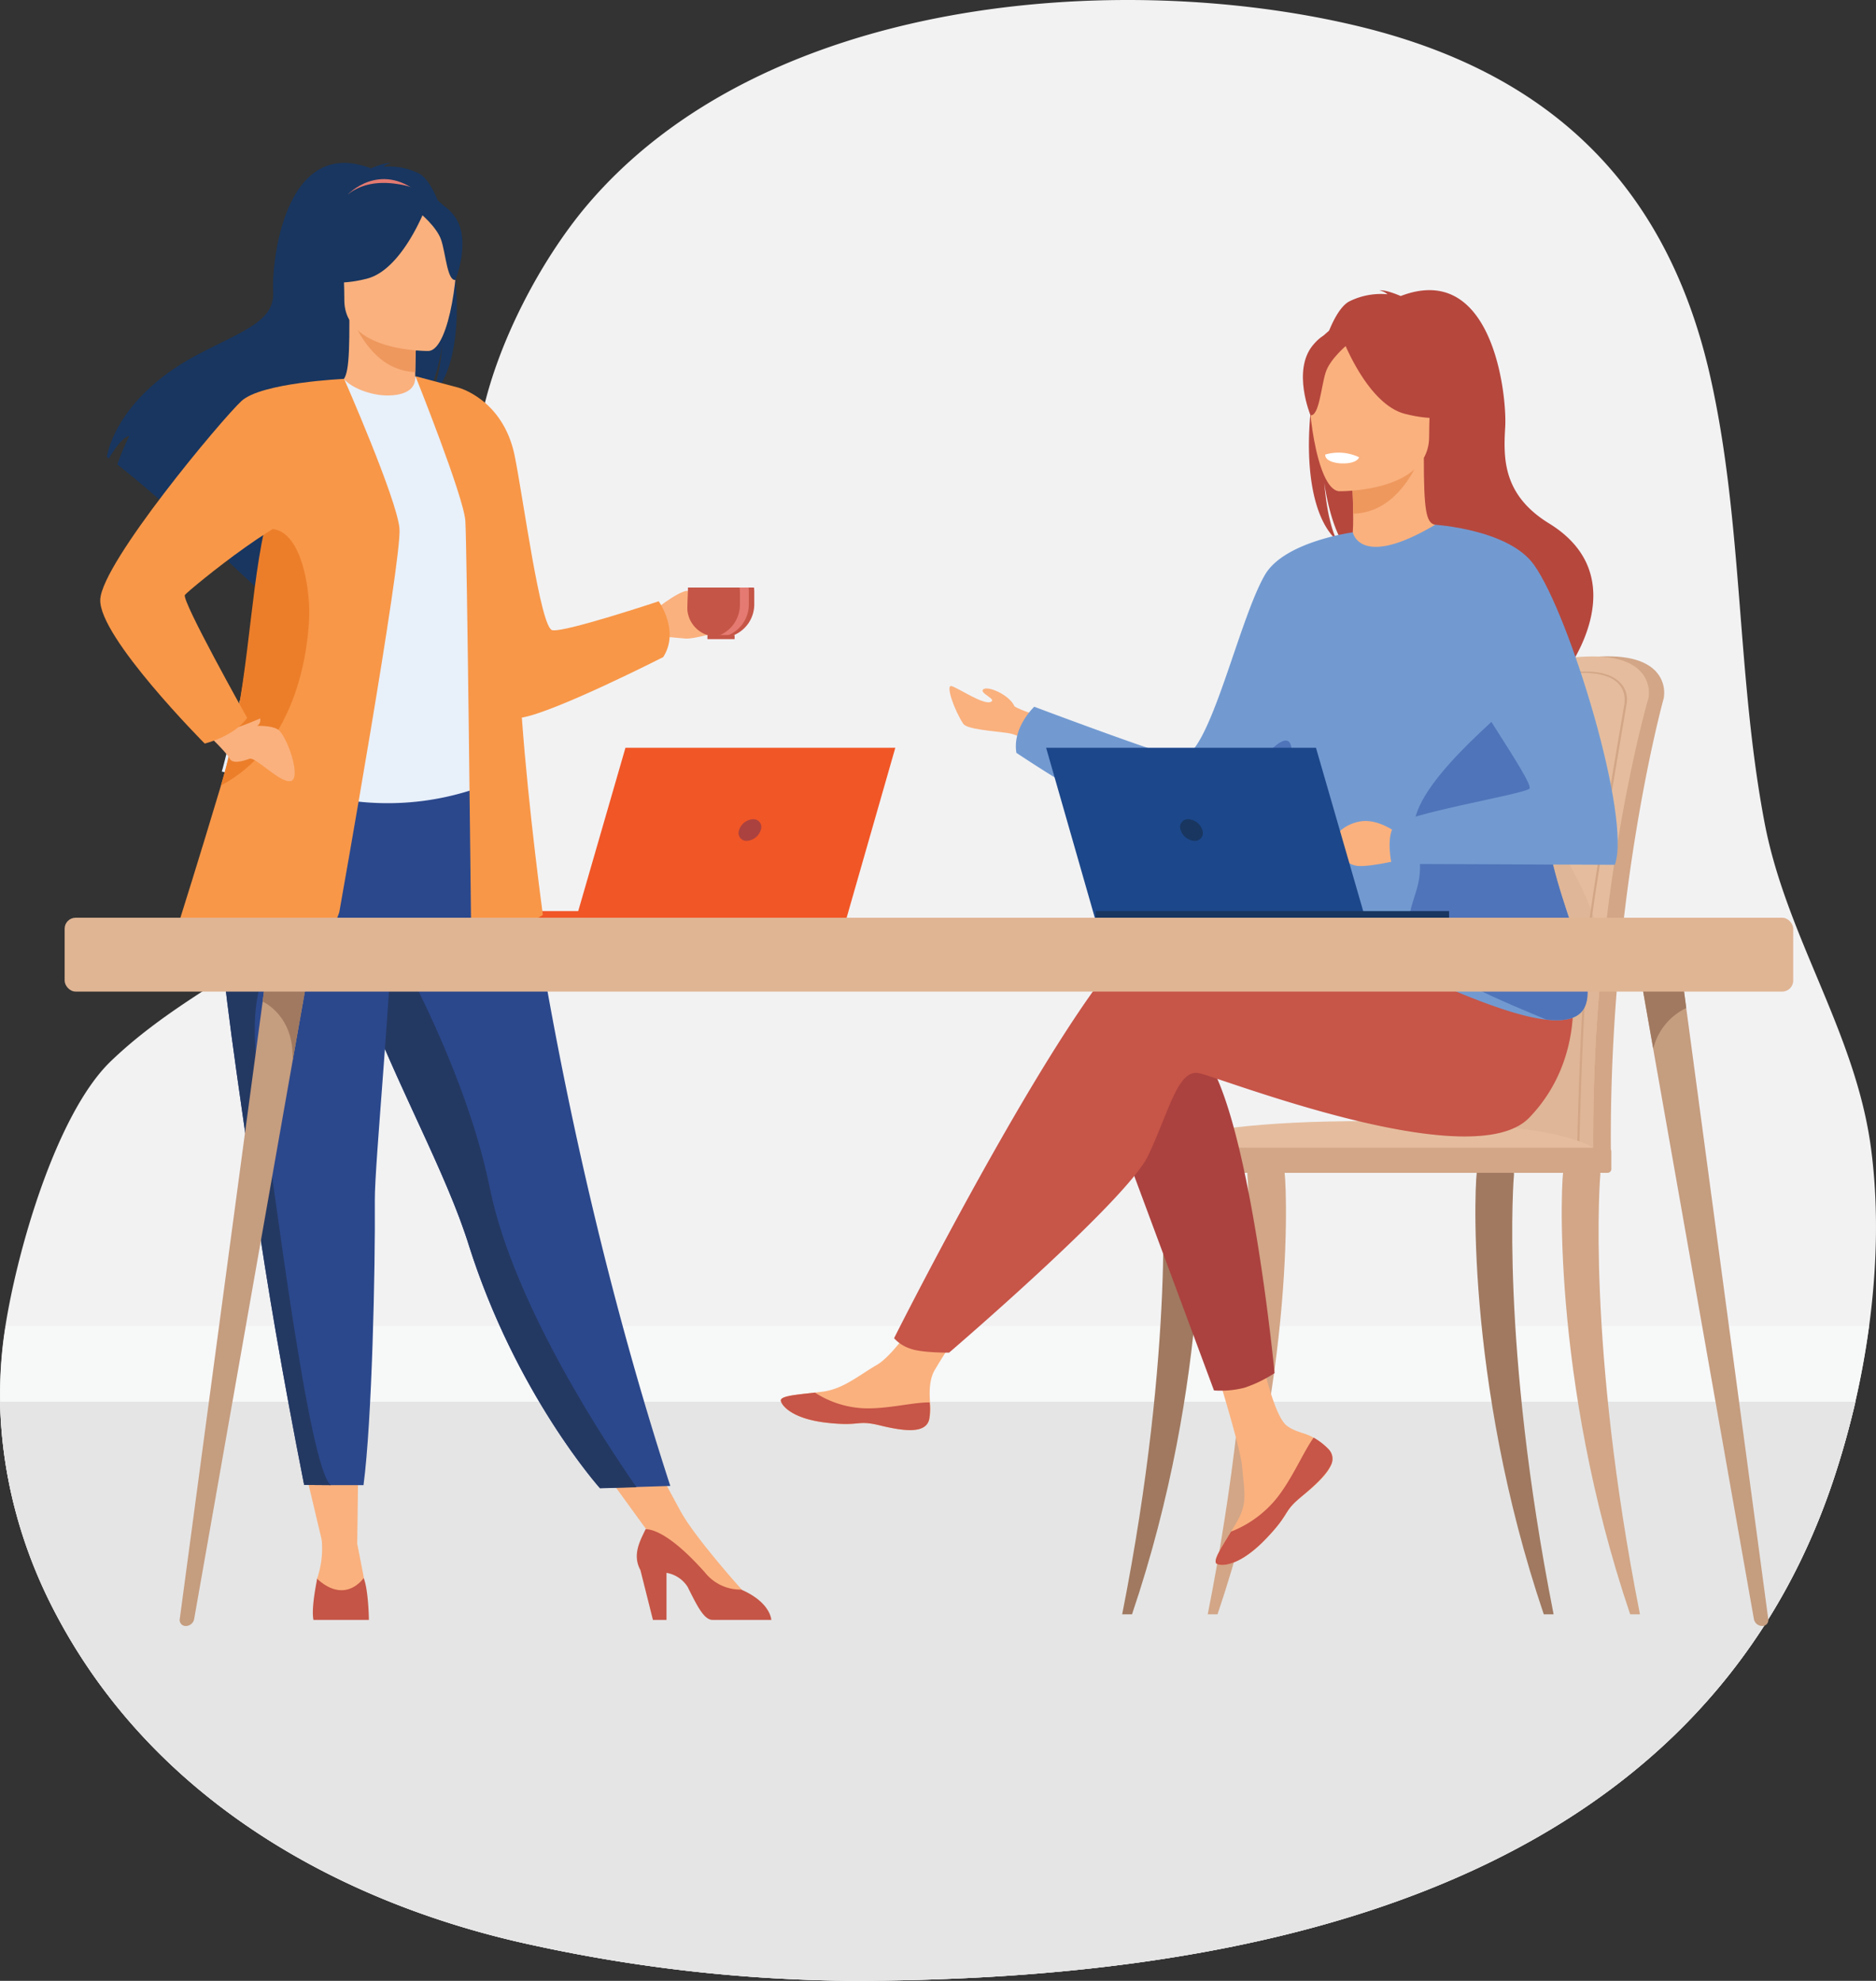 <svg xmlns="http://www.w3.org/2000/svg" viewBox="0 0 331.74 350.29"><rect x="0" y="0" width="331.74" height="350.29" fill="#333333" stroke="none"/><defs><style>.cls-1{fill:#f2f2f3;}.cls-2{fill:#f7f8f8;}.cls-3{fill:#e5e5e5;}.cls-4{fill:#d2a687;}.cls-5{fill:#e5bd9e;}.cls-6{fill:#dfb697;}.cls-7{fill:#a07960;}.cls-8{fill:#fab17e;}.cls-9{fill:#c75548;}.cls-10{fill:#ab423f;}.cls-11{fill:#b6473d;}.cls-12{fill:#ee985e;}.cls-13{fill:#729ad1;}.cls-14{fill:#fff;}.cls-15{fill:#5074b9;}.cls-16{fill:#1c478a;}.cls-17{fill:#183660;}.cls-18{fill:#f15626;}.cls-19{fill:#e47a71;}.cls-20{fill:#2b488c;}.cls-21{fill:#e8f0fa;}.cls-22{fill:#c55546;}.cls-23{fill:#243962;}.cls-24{fill:#f89748;}.cls-25{fill:#ec7e2a;}.cls-26{fill:#c59d7f;}.cls-27{fill:#e0b594;}</style></defs><title>Asset 98</title><g id="Layer_2" data-name="Layer 2"><g id="Layer_1-2" data-name="Layer 1"><path class="cls-1" d="M85.09,74.19c-4.3,21.78-3.62,46-12.61,66.27-11.11,25.09-35.3,30.3-52.87,47.19C9.8,197.07,2.73,222.08.77,235.75-1.72,253.15,2,270.52,10,285.64,27.63,318.91,61,336.87,94.31,344a273.48,273.48,0,0,0,56.9,6.29c61.44-.18,147.2-11.89,172.91-88.32,6.06-18,9.28-39.59,6.75-58.82-2.69-20.51-14.91-37.31-18.8-57.48-5-26.1-3.8-53.27-9.67-79.21C294.14,30,271,11.88,239.5,4.47c-41.74-9.83-104.45-5.24-135.84,32C95.54,46.15,87.7,61,85.09,74.19Z"/><path class="cls-2" d="M1,234.5c-.07.42-.13.84-.19,1.25C-1.72,253.15,2,270.52,10,285.64,27.63,318.91,61,336.87,94.31,344a273.48,273.48,0,0,0,56.9,6.29c61.44-.18,147.2-11.89,172.91-88.32a149.22,149.22,0,0,0,6.39-27.47Z"/><path class="cls-3" d="M0,247.88a83.75,83.75,0,0,0,10,37.76C27.63,318.91,61,336.87,94.31,344a273.48,273.48,0,0,0,56.9,6.29c61.44-.18,147.2-11.89,172.91-88.32,1.51-4.5,2.85-9.23,4-14.09Z"/><path class="cls-4" d="M261,181.8A300.62,300.62,0,0,1,264.45,145c2.48-14.36,4.72-22.62,4.74-22.71.33-1.27,5.05-6.38,15.56-6.22s9.51,6.86,9.51,6.86h0a2.53,2.53,0,0,1-.07.6c-.1.34-9.75,35.32-9.33,80.47,0,.64.08,1.73,0,2.46,0,0-24.35.63-24.36,0C259.68,202.54,260.1,191.6,261,181.8Z"/><path class="cls-5" d="M257.92,203.8c0,.63.34,1.13.74,1.13h0c.41,0,.73-.51.74-1.13h20.87c0,.63.33,1.13.74,1.13h0c.41,0,.74-.52.73-1.16a314.2,314.2,0,0,1,1.74-35.65c2.77-26.57,7.9-44.33,8-44.57a2.08,2.08,0,0,0,.08-.6s1-6.7-9.51-6.86-15.24,5-15.57,6.22c0,.06-1.28,4.74-3,13.15-.55,2.79-1.15,6-1.77,9.56a300.62,300.62,0,0,0-3.47,36.78C257.38,191.6,257.07,199.86,257.92,203.8Z"/><path class="cls-6" d="M257.92,203.8c0,.63.34,1.13.74,1.13h0c.41,0,.73-.51.74-1.13h20.87c0,.63.33,1.13.74,1.13h0c.41,0,.74-.52.73-1.16a314.2,314.2,0,0,1,1.74-35.65c-3.45-16.86-16.79-29.76-20-32.66-.55,2.79-1.15,6-1.77,9.56a300.62,300.62,0,0,0-3.47,36.78C257.38,191.6,257.07,199.86,257.92,203.8Z"/><path class="cls-4" d="M279,203.57h0l0,0a.1.1,0,0,1,0-.09h0v-.06c0-.84-1.76-1-4.55-1l-2,0h-2.54a55.42,55.42,0,0,1-9.63-.69c-2.24-.39-.73-17.64.86-33.78.27-2.74.48-4.91.58-6.18,1-13.54,7-38.1,7.09-38.29.26-1,3.86-4.84,11.68-4.71,2.94,0,5,.77,6.21,2.16a4.14,4.14,0,0,1,1,3.08,1.76,1.76,0,0,1-.06.46c0,.13-5.43,31.63-6.32,39.22-1.5,12.87-2.05,39.31-2.06,39.71v.17Zm-4.67-1.44c2.45,0,4,.13,4.57.7.08-3.88.66-27.31,2.05-39.19.9-7.76,6.29-39.16,6.32-39.26a1.64,1.64,0,0,0,0-.41,4,4,0,0,0-.93-2.91c-1.13-1.33-3.16-2-6-2.07H280c-7.45,0-10.85,3.57-11.1,4.53-.06.23-6.05,24.56-7.08,38.25-.1,1.27-.31,3.44-.58,6.18-1.06,10.76-3.27,33.14-1.06,33.53a55.89,55.89,0,0,0,9.59.68h2.54Z"/><path class="cls-5" d="M283.31,204.94H201.49s1.9-7.72,49.29-6.57C284.31,199.19,283.31,204.94,283.31,204.94Z"/><path class="cls-4" d="M290,285.47c-9.49-48-7.05-77.49-7-77.86,0-.74-1.34-1.41-2.07-1.44s-4-.22-4.4.42c-.49.83-2.4,37.13,11.74,78.88Z"/><path class="cls-4" d="M213.57,285.47c9.49-48,7.05-77.49,7-77.86,0-.74,1.34-1.41,2.07-1.44s4-.22,4.4.42c.49.83,2.4,37.13-11.74,78.88Z"/><path class="cls-7" d="M198.44,285.47c9.48-48,7-77.49,7-77.86,0-.74,1.34-1.41,2.07-1.44s4-.22,4.4.42c.49.83,2.4,37.13-11.73,78.88Z"/><path class="cls-7" d="M274.73,285.47c-9.49-48-7.05-77.49-7-77.86,0-.74-1.34-1.41-2.07-1.44s-4-.22-4.4.42c-.49.83-2.4,37.13,11.73,78.88Z"/><rect class="cls-4" x="199.76" y="202.94" width="85.17" height="4.45" rx="0.66" transform="translate(484.7 410.34) rotate(180)"/><path class="cls-8" d="M185.81,133.61c-3.47-2-5.2-3.65-7.73-4s-7.11-.65-7.74-1.61c-1.57-2.36-3.21-7-2.06-6.67s5.49,3.28,6.85,2.82-2.08-1.57-1.25-2.25,4.61,1,5.48,2.94c.31.68,11.08,4,11.08,4Z"/><path class="cls-8" d="M235,256.35a2.41,2.41,0,0,1,.43,2.58v0c-.62,1.72-2.68,3.64-5.07,5.56-.31.25-.58.47-.82.68l-.18.17-.14.12c-2.23,2.06-1.39,2.53-5.4,6.7-4.57,4.76-7.72,4.84-8.61,4.41s.78-2.89,2.48-5.72c.09-.14.17-.28.25-.42.23-.37.46-.76.68-1.14,2-3.41,1.49-5,1-10.09-.38-4.12-6.42-23-6.42-23l8.76-1.51s2.64,15.07,5.55,17.39c1.55,1.23,3.29,1.25,4.78,2.17l.31.19A11.43,11.43,0,0,1,235,256.35Z"/><path class="cls-9" d="M235,256.35a2.41,2.41,0,0,1,.43,2.58v0c-.76,1.72-2.77,3.63-5.08,5.55l-.81.69-.18.17-.14.12c-2.23,2.06-1.39,2.53-5.4,6.7-4.57,4.76-7.72,4.84-8.61,4.41s.78-2.89,2.48-5.72a19.51,19.51,0,0,0,8.15-6c2.75-3.51,4.59-8,6.46-10.63l.31.19A11.43,11.43,0,0,1,235,256.35Z"/><path class="cls-8" d="M164.36,250.88c-.54,2.7-4.4,2.25-8.7,1.2s-3.28.2-9.41-.48-8-3-8.17-3.88,2.86-1.09,6.11-1.46l1.23-.15c3.66-.46,6.35-2.83,9.68-4.77C158.25,239.5,163,232,163,232l8.4.67s-4.41,6.69-6.11,9.61c-1,1.71-.95,4-.83,5.72A10.69,10.69,0,0,1,164.36,250.88Z"/><path class="cls-9" d="M155.66,252.08c-4.31-1.05-3.28.2-9.41-.48s-8-3-8.17-3.88,2.86-1.09,6.11-1.46l0,.06a17.32,17.32,0,0,0,8.77,2.73c4.16.1,8.56-1.09,11.43-1.05a10.69,10.69,0,0,1-.06,2.88C163.82,253.58,160,253.13,155.66,252.08Z"/><path class="cls-10" d="M196.56,197.15l18.11,48.73a16.71,16.71,0,0,0,5.45-.49,23.43,23.43,0,0,0,5.27-2.57s-4.49-46.8-12.73-56.53S196.56,197.15,196.56,197.15Z"/><path class="cls-9" d="M268.19,177.43s-52-17.6-63.64-13.85-46.45,73.07-46.45,73.07A6.63,6.63,0,0,0,161,238.5c2,.75,6.83.7,6.83.7s31.45-26.95,35.19-34.82,5.24-15.35,9-14.6,48.29,18.35,58.4,7.87,7.46-24.11,7.46-24.11Z"/><path class="cls-11" d="M236.39,95.57c-.83-1.72-1.76-4.76-2.21-10.2.07.54,1,7.4,3.64,11.27,10.82,7.11,31.56,30.83,31.15,35.33,0,0,7.31-12.39,7.44-12.47s13.47-17.13-2.5-26.95c-8.12-5-8.08-11.4-7.74-17S264,46.08,247.69,52.35c0,0-2.61-1.16-3.77-1a3.15,3.15,0,0,1,1.44.69,12.55,12.55,0,0,0-6.84,1.3C232.56,56.74,227.23,87.14,236.39,95.57Z"/><path class="cls-8" d="M238.46,97c-.06,0,5.22,2.76,9.2,1.68,3.73-1,6.17-5.86,6.12-5.88-1.58-.31-2-2.48-2-11.83l-.72.15L239,83.5s.27,3.78.28,7.35C239.33,93.84,239.14,96.68,238.46,97Z"/><path class="cls-12" d="M239,83.5s.27,3.78.28,7.35c6.73-.19,10.28-6.33,11.74-9.73Z"/><path class="cls-11" d="M252.3,79.81s3.53-5.57,4.38-10.34c.6-3.4-1.13-16-13.8-14.19a17.17,17.17,0,0,0-7.14,2.7c-2.75,1.85-6.72,5.86-2.28,16.87l1.15,3.71Z"/><path class="cls-8" d="M236.79,86.87s15.92.27,15.93-9.65,2.07-16.56-8.09-17.15-12.14,3.19-12.95,6.5S232.65,86.55,236.79,86.87Z"/><path class="cls-11" d="M237.38,59.83s4.36,11.63,11.05,13.35,9.59-.07,9.59-.07a19,19,0,0,1-6.2-11.19S240.67,54.29,237.38,59.83Z"/><path class="cls-11" d="M238.46,60.77s-3.26,2.6-4.05,5.12-1.15,7.73-2.67,7.55c0,0-3.28-7.91.41-12.38C236.06,56.32,238.46,60.77,238.46,60.77Z"/><path class="cls-13" d="M273.91,139.83c1.57-6.59-3.77-19.36-9.35-29.94-5.06-9.59-10.31-17.36-10.78-17.09-13.34,7.92-14.55,1.34-14.55,1.34s-12.12,1.61-15.55,7.52c-4.75,8.17-9.92,32.68-15,32.32-2.33-.17-25.79-9-25.79-9s-3.91,3.66-3.16,8.15a244.19,244.19,0,0,0,21.38,12.71c5.18,2.62,9.86,4.45,12.07,3.93,4.46-1,11.43-11.4,15.2-17.49l0,0c4.81,27.21-1.73,33.41,1.58,36.28,3.5,3,8.49-1.44,19.47,3.32,7.2,3.12,17.2,7.64,23.93,8.43,3.53.41,6.16-.2,7-2.59C282.9,170.78,270.91,152.38,273.91,139.83Z"/><path class="cls-14" d="M240.33,80.86s-.3,1.26-3.43,1.07c0,0-2.63-.17-2.55-1.55A8.43,8.43,0,0,1,240.33,80.86Z"/><path class="cls-15" d="M280.4,177.7c-.86,2.39-3.49,3-7,2.59-4.66-2-24.78-9.83-24.55-15.11.33-7.82,3.86-8.07,1.37-17.72-2-7.75,16.58-22.16,19.55-25.29,5.58,10.57,5.73,11.07,4.16,17.66C270.91,152.38,282.9,170.78,280.4,177.7Z"/><path class="cls-15" d="M228.38,132.3c-3.77,6.09-10.74,16.44-15.2,17.49-2.21.52-6.89-1.31-12.07-3.93a31.32,31.32,0,0,0,11,.6c3.87-.37,5-5.12,11.11-12.23C227.21,129.62,228.18,130.78,228.38,132.3Z"/><path class="cls-8" d="M247,147.27s-3.37-2.62-6.56-2-4.74,2.8-4.61,3.8,1.81,3.81,4.24,4.06,9.36-1.5,9.36-1.5Z"/><path class="cls-13" d="M253.78,92.8s13,.8,17.47,7.07c6.32,8.82,17.3,44.82,14.31,53.06l-39.48-.17s-1-4.47.37-6.63,23-5.66,24-6.66S257.94,120,257.94,117,253.78,92.8,253.78,92.8Z"/><polygon class="cls-16" points="241.4 162.29 193.6 162.29 184.99 132.24 232.71 132.24 241.4 162.29"/><rect class="cls-17" x="193.77" y="161.12" width="62.48" height="1.17"/><path class="cls-17" d="M208.78,146.78a1.39,1.39,0,0,1,1.37-1.91,2.75,2.75,0,0,1,2.46,1.91,1.39,1.39,0,0,1-1.37,1.91A2.75,2.75,0,0,1,208.78,146.78Z"/><polygon class="cls-18" points="101.91 162.29 149.71 162.29 158.32 132.24 110.6 132.24 101.91 162.29"/><rect class="cls-18" x="87.06" y="161.12" width="62.48" height="1.17" transform="translate(236.6 323.41) rotate(180)"/><path class="cls-10" d="M134.53,146.78a1.39,1.39,0,0,0-1.37-1.91,2.75,2.75,0,0,0-2.46,1.91,1.39,1.39,0,0,0,1.37,1.91A2.75,2.75,0,0,0,134.53,146.78Z"/><path class="cls-8" d="M115,108.48s4.85-4,6.59-4,5.06-.89,4.93-.32-2.92,1.3-2.44,1.57,4.53-.83,5.66-.18,3.79,3.36,1.66,4.53-8.54,3-10.2,2.84-5.4-.48-5.4-.48Z"/><polygon class="cls-8" points="53 255.93 57.07 273.06 63.17 273.03 63.39 255.93 53 255.93"/><polygon class="cls-8" points="104.27 256.66 116.02 272.85 120.36 267.27 113.39 254.4 104.27 256.66"/><path class="cls-17" d="M80.55,49.43h0a.69.69,0,0,0,0-.13c-.07-.85-.17-1.69-.28-2.53h0a55.4,55.4,0,0,0-1.47-7.24A35.51,35.51,0,0,0,77.63,36l-.18-.47h0c-1-2.42-2.12-4.16-3.28-4.81a11.7,11.7,0,0,0-6.39-1.22,3,3,0,0,1,1.35-.64c-1.09-.17-3.53.92-3.53.92C50.38,23.92,48,46.32,48.31,51.52s-5.11,6.9-13,11c-15.1,7.83-16.42,18.3-16.42,18.3l.37.24c.75-1.26,2.29-3.65,3.59-4-.05.12-1.54,3.28-2.1,5.09,1.91,1.46,4.52,3.66,7.35,6.12h0c3.78,3.29,7.93,7,11.25,10.1a8.66,8.66,0,0,1,.4-3.3l.64,3.82.08.5c2.12,2,3.79,3.51,4.64,4.3l.23.22.38.35c-.12-1.33,1.75-4.49,4.69-8.38l.63-.83c1-1.22,2-2.51,3.1-3.83q.6-.72,1.23-1.44h0l1-1.18h0c.83-.93,1.67-1.87,2.54-2.81,2.23-2.43,4.56-4.82,6.84-7a68.45,68.45,0,0,1,9.09-7.57l.28-.44a15.67,15.67,0,0,0,1.24-2.57c.11-.27.21-.55.31-.82a36.76,36.76,0,0,0,1.56-6.59,37.46,37.46,0,0,1-1.08,6.71q-.15.54-.3,1h0a13.31,13.31,0,0,1-.67,1.71,9.86,9.86,0,0,0,1.9-2.45C80.62,63.34,81.16,56.25,80.55,49.43Z"/><path class="cls-8" d="M74.23,71.55s-4.88,2.58-8.6,1.57c-3.49-1-5.78-5.49-5.73-5.5,1.48-.29,1.91-2.32,1.88-11.06l.67.13,11.24,2.23s-.25,3.54-.26,6.87C73.42,68.59,73.59,71.25,74.23,71.55Z"/><path class="cls-19" d="M61.51,34.39s5.55-5.91,12.52-.3C74,34.09,70,33.38,61.51,34.39Z"/><path class="cls-12" d="M73.69,58.92s-.25,3.54-.26,6.87c-6.29-.18-9.62-5.92-11-9.1Z"/><path class="cls-17" d="M61.28,55.47S58,50.25,57.19,45.8c-.56-3.18,1.06-15,12.91-13.28A16.17,16.17,0,0,1,76.78,35c2.57,1.74,6.28,5.49,2.13,15.79L77.83,54.3Z"/><path class="cls-20" d="M118.53,262.77l-6,.19-6.45.19S91.2,246.56,82.84,220c-.19-.62-.4-1.24-.62-1.88C77.65,204.73,68.16,188,63.16,172.82c-.8-2.42-1.51-4.69-2.15-6.84-.21-.69-.41-1.37-.6-2a160.84,160.84,0,0,1-5.73-30.19l36.1.29S96.61,195.37,118.53,262.77Z"/><path class="cls-21" d="M85.73,113.31c-.1,17.18,2.52,24.55,2.52,24.55a48.53,48.53,0,0,1-33.83,2.07c-.22-.07-15.21-3.49-15.21-3.49.3-.7,3-12.27,3.34-12.91,3.88-8.33,6.82-12,7.28-14.55a54.81,54.81,0,0,0,.45-14.39A115.14,115.14,0,0,0,45.82,72a117.42,117.42,0,0,0,15-5c1.2,1.5,4.74,3,7.92,2.93,3.66-.08,4.84-1.65,4.65-3.36,3.9,2.17,7,4.22,7,4.22,3.32,5.76,10,11.35,10.53,20.18C91.08,93.09,85.73,112.82,85.73,113.31Z"/><path class="cls-8" d="M75.8,62.07s-14.9.25-14.91-9S59,37.55,68.46,37s11.36,3,12.12,6.09S79.67,61.77,75.8,62.07Z"/><path class="cls-17" d="M75.25,36.78S71.17,47.66,64.91,49.27s-9-.07-9-.07a17.68,17.68,0,0,0,5.79-10.47S72.17,31.6,75.25,36.78Z"/><path class="cls-17" d="M74.23,37.66s3,2.43,3.79,4.79,1.08,7.23,2.5,7.06c0,0,3.07-7.4-.38-11.58C76.47,33.49,74.23,37.66,74.23,37.66Z"/><path class="cls-8" d="M56.87,272.11a16.47,16.47,0,0,1-.78,7s-1,4.55,3.48,4.63,5.58-.33,5.07-3.12S63.17,273,63.17,273Z"/><path class="cls-22" d="M65.23,286.46h-9.8c-.41-2,.48-6.31.63-7.14a1.06,1.06,0,0,1,0-.14v0c5.07,4.64,8.24-.12,8.24-.12a0,0,0,0,1,0,0C65.08,280.86,65.24,285.75,65.23,286.46Z"/><path class="cls-8" d="M131.15,281.09s-8.25-9.16-10.79-13.82l-6.13,3.15,13.71,12.88,3.21-.42Z"/><path class="cls-22" d="M136.39,286.46H126c-1.53,0-2.75-2.53-4.4-5.83a5.51,5.51,0,0,0-3.74-2.49l0,8.32h-2.4l-2.21-8.8c-1.46-2.69-.11-5.12.92-7.24,1.19,0,4.41.81,10.51,7.68a8,8,0,0,0,6.41,3l.09.05C136.31,283.42,136.39,286.46,136.39,286.46Z"/><path class="cls-23" d="M112.56,263l-6.45.19S91.2,246.56,82.84,220c-.19-.62-.4-1.24-.62-1.88C77.65,204.73,68.16,188,63.16,172.82c-.8-2.42-1.51-4.69-2.15-6.84-.21-.69-.41-1.37-.6-2l5.32-4s16,25.85,20.9,50.17C90.92,231.21,108.11,256.63,112.56,263Z"/><path class="cls-20" d="M66.28,212.35c.1,11.83-.5,39-2,50.28H58.52c-3.16,0-4.74-.05-4.74-.05-3.86-19.57-6.61-35.77-8.61-49.72-1.64-11.46-3.1-21.28-4.23-29.73S39,167.5,38.75,161.48c0-.95-.08-1.87-.1-2.76s0-1.78,0-2.62l31.19-3C69.44,173.78,66.23,205.47,66.28,212.35Z"/><path class="cls-23" d="M58.52,262.63c-3.16,0-4.74-.05-4.74-.05-3.86-19.57-6.61-35.77-8.61-49.72-1.64-11.46-3.1-21.28-4.23-29.73S39,167.5,38.75,161.48l11.44,6.73s-7.3,2.58-4.51,22.09S54.64,259.87,58.52,262.63Z"/><path class="cls-24" d="M60,161.29s-2.19,7.94-9.8,6.93-18.41-5.58-18.41-5.58,3.25-10.26,7.29-23.75c4.89-16.33,6.11-39.27,9-52.55.8-3.72,6.19-4.92,6.39-7.15L60.85,67s9.28,21.11,9.79,26.43S60,161.29,60,161.29Z"/><path class="cls-25" d="M54.68,109.05c-.34,8.62-3.36,23.31-15.47,29.77l-.14.07c4.89-16.33,4.83-32,7.68-45.26C53.26,92.27,54.86,104.31,54.68,109.05Z"/><path class="cls-22" d="M133.33,103.9H121.65s0,.28,0,.59c-.05,1.06-.12,3.13-.1,3.32a5.14,5.14,0,0,0,3.55,4.5h0a6.82,6.82,0,0,0,1.15.35,6.34,6.34,0,0,0,.79.12,3.54,3.54,0,0,0,.45,0,5.83,5.83,0,0,0,2.4-.51,5.91,5.91,0,0,0,3.49-5.37v-2.3A6,6,0,0,0,133.33,103.9Z"/><path class="cls-19" d="M132.38,103.9h-1.59a6,6,0,0,1,.05.73v2.3a5.87,5.87,0,0,1-3.5,5.37,5.59,5.59,0,0,1-1.09.37c-.16,0-.33.06-.5.09a5.16,5.16,0,0,0,.79,0,4.18,4.18,0,0,0,.5,0,5.44,5.44,0,0,0,1.89-.49,5.91,5.91,0,0,0,2.64-2.33h0a6,6,0,0,0,.59-1.31,5.84,5.84,0,0,0,.26-1.73v-2.3A6,6,0,0,0,132.38,103.9Z"/><rect class="cls-22" x="125.09" y="112.3" width="4.8" height="0.72" transform="translate(254.99 225.32) rotate(180)"/><path class="cls-24" d="M116.48,106.33s-16.74,5.58-18.83,5.11S92.57,88.3,91,80.53c-2.08-10-10-12-10-12l-7.53-2S82,87.81,82.29,92.11s1,70.45,1,70.45-.51,3,5.32,1.77S96,161.8,96,161.8s-2.53-18.49-3.72-34.9c5.94-1,25-10.7,25-10.7C120.25,111.55,116.48,106.33,116.48,106.33Z"/><path class="cls-8" d="M41.19,128.76s6.59-1.16,8.21.46,3.88,8.52,2,8.91-6.2-4.34-7.28-3.95-3,1-3.52-.05-3.71-4.08-3.71-4.08Z"/><path class="cls-8" d="M46,127.05s-4,1.76-4.8,1.71,1.71,1.55,1.71,1.55l1.24-1.19S46.36,128.45,46,127.05Z"/><path class="cls-24" d="M60.85,67s-14.64.65-18.16,3.92S18.08,99.42,17.73,106,36.2,131.49,36.2,131.49s5.23-1.26,7.5-4.55c0,0-11.68-20.83-11-21.73S53.2,88.09,54.82,91.68C56.22,94.78,60.85,67,60.85,67Z"/><path class="cls-26" d="M55.06,168.82l-3.33,18.86h0l-9.19,52.08-8.21,46.56a1.51,1.51,0,0,1-1.49,1.22,1.05,1.05,0,0,1-1.06-1.18l7.08-52.78,7.58-56.46,1.14-8.51Z"/><path class="cls-7" d="M51.73,187.68c.44-8.11-5.29-10.56-5.29-10.56l1.14-8.51,7.48.21Z"/><path class="cls-26" d="M311.64,287.54a1.51,1.51,0,0,1-1.49-1.22L302.85,245l-10.5-59.49-2.93-16.64,7.48-.21,1.29,9.65,9.11,67.87,5.4,40.23A1.05,1.05,0,0,1,311.64,287.54Z"/><path class="cls-7" d="M298.19,178.26a10.76,10.76,0,0,0-5.84,7.2l-2.93-16.64,7.48-.21Z"/><rect class="cls-27" x="11.43" y="162.29" width="305.67" height="13.06" rx="1.94"/></g></g></svg>